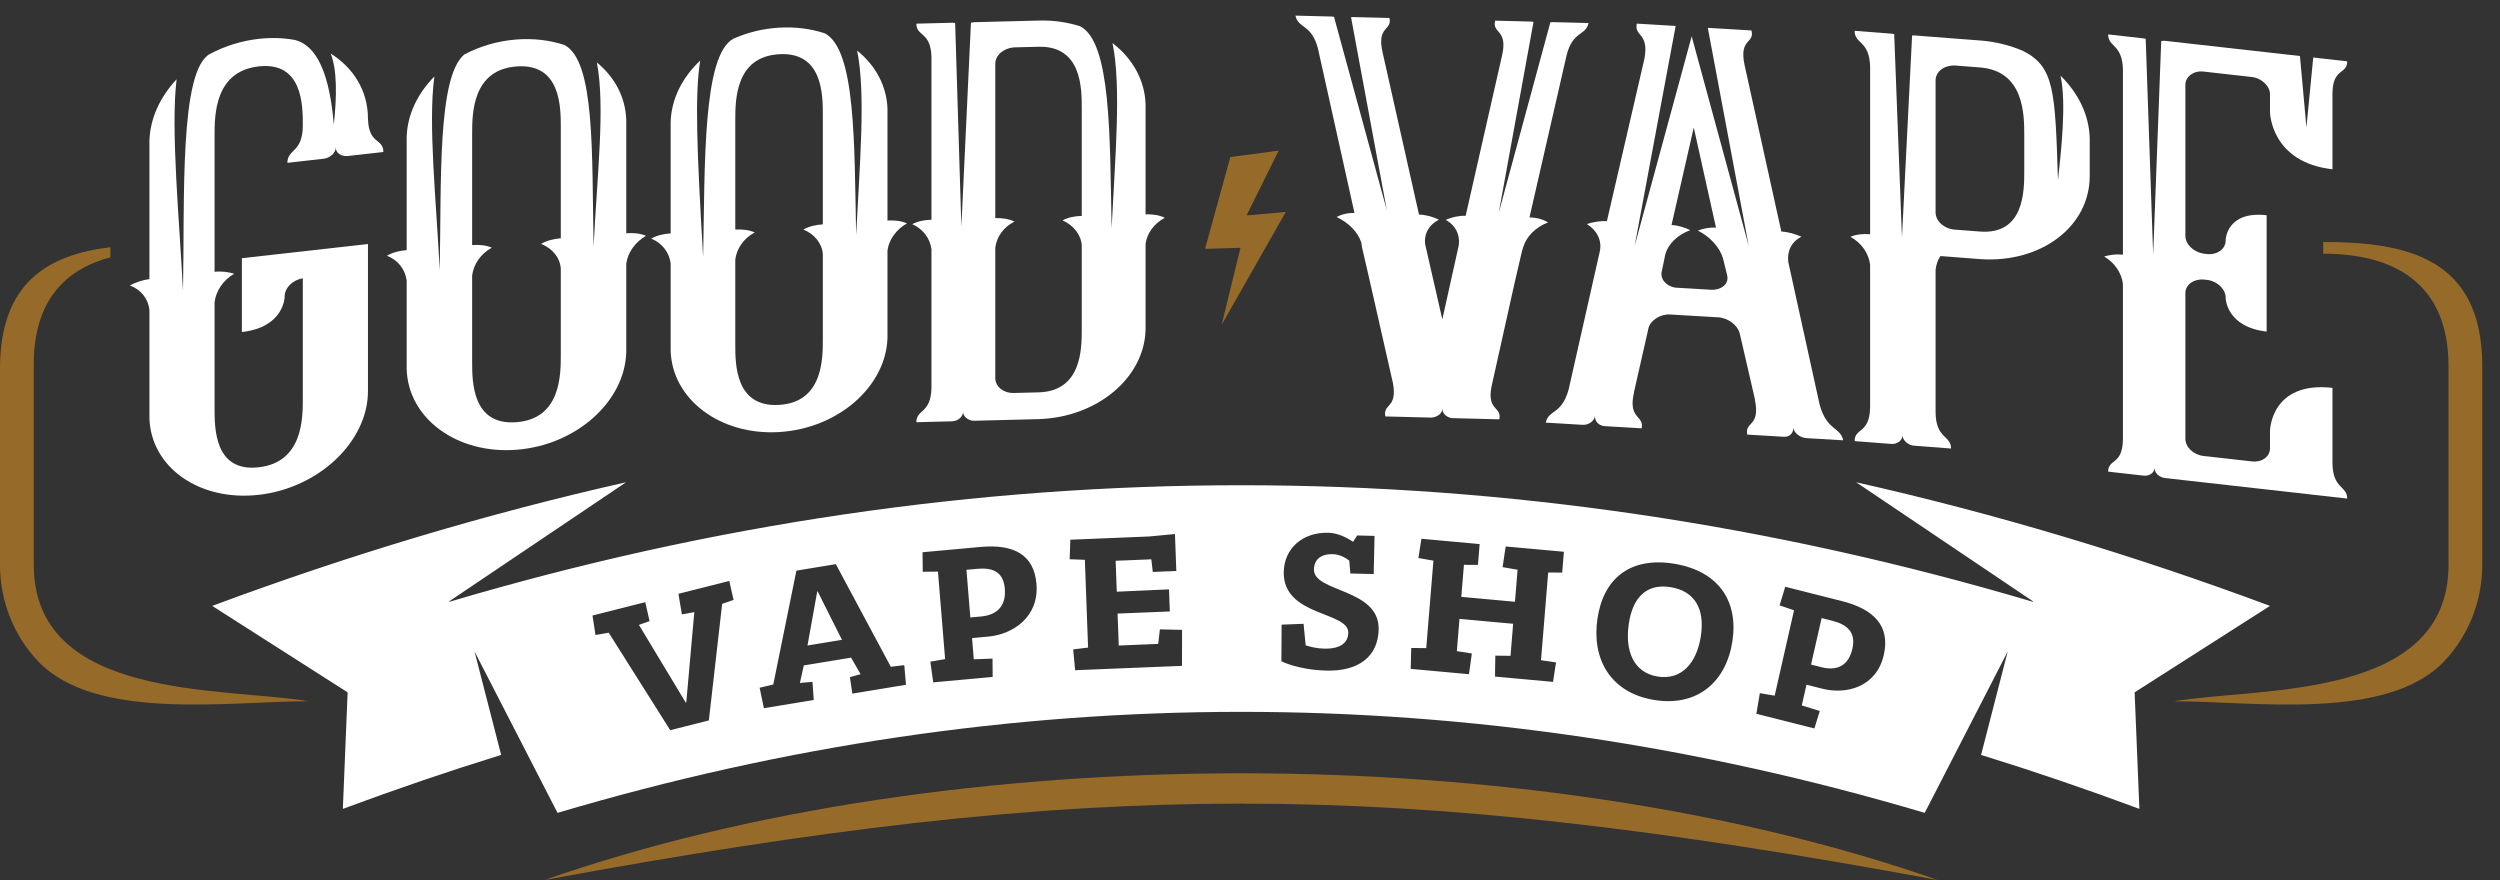 <svg width="125" height="44" viewBox="0 0 125 44" fill="none" xmlns="http://www.w3.org/2000/svg">
<rect x="0" y="0" width="125" height="44" fill="#333333" stroke="none"/>
<path d="M77.641 1.106C77.599 1.105 77.558 1.108 77.518 1.114L74.936 10.645L76.676 1.095C76.634 1.085 76.59 1.08 76.543 1.078L74.758 1.033C74.587 1.684 75.41 1.449 75.102 2.779L73.283 10.789C72.94 10.78 72.597 10.857 72.288 10.991C72.768 11.26 73.009 11.721 72.94 12.26L72.116 15.969L71.259 12.218C71.19 11.675 71.464 11.227 71.945 10.983C71.636 10.833 71.293 10.739 70.95 10.73L69.131 2.627C68.822 1.282 69.612 1.558 69.474 0.899L67.655 0.854C67.62 0.853 67.585 0.855 67.552 0.861L69.342 10.516L66.71 0.879L66.719 0.848C66.666 0.835 66.612 0.827 66.557 0.826L64.773 0.781C64.91 1.439 65.596 1.2 65.905 2.46L67.724 10.648C67.381 10.64 67.072 10.717 66.832 10.853C67.415 11.124 67.896 11.592 68.067 12.137L68.101 12.366L68.445 13.855L69.646 19.152C69.886 20.439 69.131 20.163 69.268 20.822L70.263 20.847L71.052 20.867L71.567 20.88C71.876 20.859 72.116 20.666 72.116 20.438C72.116 20.666 72.322 20.871 72.597 20.906L73.146 20.92L73.969 20.941L74.965 20.966C75.102 20.314 74.312 20.551 74.587 19.276L75.754 14.04L76.097 12.568L76.165 12.342C76.337 11.805 76.783 11.361 77.401 11.121C77.161 10.972 76.852 10.879 76.474 10.87L78.327 2.775C78.636 1.53 79.288 1.803 79.425 1.152L77.641 1.106Z" fill="white"/>
<path d="M57.279 10.715V9.747V5.22C57.244 4 56.618 2.914 55.625 2.152C56.075 4.349 55.757 7.815 55.581 11.414C55.49 6.783 55.559 2.111 54.007 1.314C53.378 1.113 52.688 1.009 51.96 1.028L50.519 1.064L48.769 1.109L48.735 1.109C48.668 1.111 48.605 1.122 48.547 1.14L48.069 11.324L47.757 1.147C47.717 1.139 47.677 1.136 47.636 1.137L45.818 1.183C45.818 1.838 46.538 1.564 46.573 2.844V10.986C46.23 10.994 45.886 11.06 45.612 11.209C46.161 11.452 46.504 11.927 46.573 12.466V19.412C46.538 20.694 45.818 20.456 45.818 21.111L47.602 21.066C47.911 21.058 48.151 20.824 48.151 20.596C48.151 20.824 48.426 21.045 48.7 21.038L48.769 21.036L50.519 20.992L51.96 20.955C54.877 20.853 57.21 18.887 57.279 16.494V12.195C57.348 11.652 57.725 11.159 58.24 10.89C57.965 10.754 57.622 10.706 57.279 10.715ZM54.088 9.827V10.795C53.745 10.804 53.402 10.87 53.127 11.019C53.676 11.261 54.054 11.736 54.088 12.276V16.46C54.088 17.428 54.088 19.564 51.926 19.618L50.69 19.649C50.176 19.662 49.764 19.331 49.764 18.904V12.385C49.833 11.842 50.176 11.35 50.725 11.08C50.45 10.944 50.107 10.896 49.764 10.905V3.19C49.764 2.763 50.176 2.411 50.69 2.369L51.926 2.338C54.088 2.283 54.088 4.419 54.088 5.415V9.827Z" fill="white"/>
<path d="M44.374 11.026V10.044V5.451C44.34 4.287 43.769 3.262 42.857 2.53C43.298 4.728 42.982 8.18 42.807 11.764C42.716 7.133 42.785 2.462 41.234 1.664C40.541 1.438 39.768 1.334 38.953 1.383C38.141 1.431 37.37 1.625 36.679 1.932C35.129 2.734 35.248 8.215 35.157 12.845C34.84 7.485 34.733 4.705 35.012 3.028C34.122 3.864 33.566 4.943 33.533 6.095V10.688V11.67C33.185 11.691 32.838 11.77 32.56 11.93C33.116 12.157 33.463 12.628 33.533 13.172V17.534C33.602 19.957 36 21.778 38.953 21.603C41.907 21.427 44.304 19.321 44.374 16.89V12.528C44.443 11.975 44.826 11.461 45.347 11.17C45.069 11.043 44.721 11.005 44.374 11.026ZM41.142 10.236V11.218C40.795 11.239 40.447 11.317 40.17 11.478C40.725 11.705 41.108 12.173 41.142 12.72V16.966C41.142 17.949 41.142 20.115 38.953 20.245C36.764 20.375 36.764 18.209 36.764 17.227V12.98C36.834 12.427 37.181 11.916 37.737 11.623C37.459 11.495 37.112 11.458 36.764 11.478V10.496V6.019C36.764 5.007 36.764 2.841 38.953 2.711C41.142 2.581 41.142 4.748 41.142 5.759V10.236Z" fill="white"/>
<path d="M31.313 11.663V10.666V6.007C31.28 4.855 30.728 3.846 29.843 3.123C30.269 5.321 29.854 8.768 29.68 12.347C29.588 7.717 29.77 3.047 28.219 2.248C27.495 2.011 26.683 1.909 25.823 1.974C24.881 2.047 23.995 2.313 23.22 2.72C21.864 3.837 22.073 9.069 21.986 13.514C21.819 10.106 21.395 6.165 21.719 3.824C20.883 4.67 20.366 5.731 20.334 6.85V11.51V12.506C19.982 12.533 19.63 12.619 19.348 12.787C19.911 13.008 20.264 13.479 20.334 14.03V18.455C20.404 20.911 22.832 22.718 25.823 22.488C28.815 22.258 31.243 20.079 31.313 17.612V13.187C31.383 12.624 31.77 12.096 32.298 11.792C32.017 11.667 31.665 11.636 31.313 11.663ZM28.04 10.918V11.914C27.688 11.941 27.336 12.027 27.055 12.195C27.618 12.415 28.005 12.884 28.04 13.438V17.746C28.04 18.742 28.04 20.94 25.823 21.11C23.607 21.281 23.607 19.083 23.607 18.087V13.779C23.677 13.216 24.029 12.691 24.592 12.384C24.31 12.259 23.958 12.228 23.607 12.255V11.258V6.716C23.607 5.691 23.607 3.493 25.823 3.322C28.04 3.152 28.04 5.35 28.04 6.376V10.918Z" fill="white"/>
<path d="M12.094 12.91C12.094 12.91 12.094 16.427 12.094 16.602C14.195 16.366 14.23 14.867 14.23 14.867V14.838C14.23 14.398 14.616 14.003 15.141 13.915V19.922C15.141 20.919 15.141 23.117 12.934 23.365C10.728 23.613 10.728 21.415 10.728 20.419V15.115C10.798 14.55 11.149 14.013 11.709 13.686C11.429 13.6 11.078 13.552 10.728 13.591V12.595V6.792C10.728 5.766 10.728 3.569 12.934 3.32C15.106 3.076 15.141 5.211 15.141 6.237V6.266C15.141 7.644 14.37 7.437 14.37 8.141L16.226 7.932C16.542 7.867 16.787 7.634 16.787 7.37C16.787 7.634 17.032 7.811 17.347 7.805L19.168 7.6C19.168 6.897 18.433 7.244 18.398 5.929C18.398 4.546 17.676 3.391 16.535 2.677C16.861 3.505 16.844 4.822 16.69 6.234C16.426 2.992 15.501 2.193 14.744 1.998C14.177 1.894 13.568 1.872 12.934 1.943C12.063 2.041 11.24 2.305 10.509 2.691C8.959 3.492 9.241 9.919 9.15 14.548C8.984 11.149 8.521 6.466 8.831 3.963C8.011 4.839 7.503 5.917 7.471 7.042V12.962V13.958C7.121 13.997 6.771 14.124 6.491 14.274C7.051 14.474 7.402 14.933 7.471 15.482V20.903C7.542 23.357 9.958 25.077 12.934 24.742C15.946 24.403 18.398 22.076 18.398 19.555V12.2L12.094 12.91Z" fill="white"/>
<path d="M116.623 23.131C116.623 21.754 116.623 19.646 116.623 19.393C113.533 19.046 113.5 21.543 113.5 21.543V22.414C113.5 22.835 113.097 23.127 112.593 23.07L110.175 22.798C109.672 22.741 109.269 22.359 109.269 21.937V14.66C109.269 14.238 109.672 13.946 110.175 13.975L110.41 14.001C110.88 14.082 111.284 14.465 111.284 14.886V14.915C111.284 14.915 111.317 16.351 113.332 16.578C113.332 16.41 113.332 15.23 113.332 14.33V14.021C113.332 14.021 113.332 13.74 113.332 13.319C113.332 13.235 113.332 13.122 113.332 13.038C113.332 12.139 113.332 10.93 113.332 10.762C111.317 10.535 111.284 11.992 111.284 11.992V12.02C111.284 12.442 110.88 12.734 110.41 12.709L110.175 12.682C109.672 12.598 109.269 12.215 109.269 11.793V4.235C109.269 3.841 109.672 3.521 110.175 3.578L112.593 3.85C113.097 3.907 113.5 4.318 113.5 4.711V5.61C113.5 5.61 113.533 8.115 116.623 8.463C116.623 8.182 116.623 6.102 116.623 4.697C116.623 3.377 117.361 3.741 117.361 3.067L115.985 2.912L115.662 2.875L115.321 6.369L114.997 2.8L114.541 2.749L112.761 2.549L110.007 2.239L108.631 2.084L108.261 2.042C108.19 2.034 108.122 2.039 108.061 2.054L107.658 12.745L107.285 1.942C107.253 1.932 107.22 1.925 107.187 1.921L105.407 1.72C105.407 2.367 106.112 2.193 106.146 3.461V12.734C105.81 12.697 105.474 12.743 105.206 12.825C105.743 13.139 106.079 13.654 106.146 14.195V22.007C106.112 23.268 105.407 22.935 105.407 23.582L107.187 23.782C107.455 23.812 107.724 23.646 107.724 23.393C107.724 23.646 107.959 23.869 108.261 23.903L108.631 23.945L112.761 24.41L114.541 24.61L115.615 24.732L115.985 24.773L117.361 24.928C117.361 24.282 116.623 24.451 116.623 23.131Z" fill="white"/>
<path d="M104.486 6.899C104.453 5.74 103.906 4.643 103.025 3.784C103.333 5.15 103.052 7.606 102.898 9.012C102.758 4.515 102.714 3.347 101.165 2.551C100.511 2.269 99.791 2.085 99.031 2.026L97.553 1.913L95.758 1.775L95.723 1.772C95.683 1.769 95.643 1.769 95.605 1.773L95.098 11.869L94.71 1.705C94.673 1.695 94.635 1.688 94.597 1.685L92.732 1.542C92.732 2.217 93.471 2.01 93.506 3.331V11.712C93.154 11.685 92.803 11.716 92.521 11.841C93.084 12.148 93.436 12.674 93.506 13.236V20.387C93.471 21.702 92.732 21.382 92.732 22.056L94.562 22.196C94.879 22.221 95.125 22.005 95.125 21.771C95.125 22.005 95.407 22.261 95.688 22.283L97.553 22.426C97.553 21.752 96.779 21.956 96.779 20.579V13.487C96.814 13.226 96.884 12.997 97.025 12.803L99.031 12.957C102.058 13.16 104.486 11.325 104.486 8.804V6.899ZM101.213 8.553C101.213 9.549 101.213 11.747 98.996 11.577L97.729 11.48C97.201 11.439 96.779 11.055 96.779 10.616V4.022C96.779 3.582 97.201 3.263 97.729 3.274L98.996 3.372C101.213 3.542 101.213 5.74 101.213 6.765V8.553Z" fill="white"/>
<path d="M90.977 20.212L89.414 13.099C89.344 12.546 89.587 12.07 90.074 11.839C89.761 11.704 89.448 11.599 89.066 11.577L87.225 3.235C86.946 1.889 87.746 2.197 87.572 1.522L86.599 1.464L85.765 1.415L85.39 1.392L87.437 12.299L84.584 1.816L81.731 12.299L83.783 1.297L83.645 1.289L82.847 1.241L81.839 1.181C81.7 1.837 82.464 1.623 82.221 2.937L80.345 11.058C79.997 11.038 79.65 11.104 79.337 11.201C79.823 11.49 80.101 11.997 79.997 12.54L78.434 19.466C78.086 20.745 77.426 20.475 77.287 21.131L79.129 21.241C79.441 21.259 79.719 21.045 79.754 20.787C79.719 21.045 79.928 21.288 80.24 21.307L82.082 21.416C82.221 20.76 81.387 20.97 81.7 19.631C81.7 19.602 81.7 19.602 81.7 19.602L82.43 16.382C82.534 16.012 83.02 15.695 83.507 15.724L85.904 15.866C86.425 15.897 86.877 16.27 86.982 16.652L87.746 19.962C87.746 19.962 87.746 19.962 87.746 19.991C88.024 21.365 87.225 21.057 87.364 21.73L89.205 21.839C89.483 21.856 89.692 21.637 89.657 21.375C89.692 21.637 90.004 21.887 90.317 21.906L92.159 22.015C92.019 21.342 91.325 21.532 90.977 20.212ZM85.591 14.49L83.785 14.383C83.333 14.327 82.986 13.959 83.09 13.561L83.263 12.734C83.403 12.193 83.889 11.731 84.514 11.508C84.237 11.376 83.924 11.271 83.576 11.25L84.688 6.377L85.8 11.382C85.452 11.362 85.14 11.43 84.897 11.531C85.487 11.826 85.974 12.346 86.147 12.905L86.356 13.755C86.46 14.166 86.113 14.492 85.591 14.49Z" fill="white"/>
<path d="M101.639 30.089C101.646 30.084 101.653 30.078 101.66 30.073C98.71 28.087 95.759 26.1 92.808 24.113C99.718 25.669 106.615 27.731 113.501 30.295C111.244 31.736 108.988 33.176 106.731 34.617C106.81 36.56 106.889 38.502 106.969 40.444C104.328 39.461 101.69 38.562 99.054 37.746C99.498 36.022 99.942 34.298 100.386 32.573C99.559 34.181 98.732 35.789 97.906 37.397C97.349 38.479 96.793 39.561 96.236 40.643C73.543 33.909 50.569 33.909 27.876 40.643C27.32 39.561 26.763 38.479 26.207 37.397C25.38 35.789 24.553 34.181 23.726 32.573C24.17 34.298 24.614 36.022 25.058 37.746C22.422 38.562 19.784 39.461 17.143 40.444C17.223 38.502 17.302 36.56 17.381 34.617C15.125 33.176 12.868 31.736 10.611 30.295C17.497 27.731 24.395 25.669 31.304 24.113C28.353 26.1 25.403 28.087 22.452 30.073C22.459 30.078 22.466 30.084 22.473 30.089C48.669 22.32 75.444 22.32 101.639 30.089ZM32.479 31.057L32.263 30.109L29.625 30.776L29.775 31.751L30.436 31.635L33.512 36.51L35.442 36.022L36.108 30.192L36.679 29.996L36.464 29.048L33.922 29.69L34.095 30.721L34.715 30.606L34.314 35.119L34.285 35.126L31.946 31.243L32.479 31.057ZM40.882 29.567L42.099 31.991L40.374 32.275L40.862 29.571L40.882 29.567ZM40.687 34.999L40.624 34.094L39.995 34.147L40.189 33.271L42.554 32.882L43.03 33.708L42.496 33.857L42.618 34.681L45.299 34.239L45.214 33.257L44.54 33.338L41.791 28.207L39.82 28.532L38.664 34.224L37.982 34.387L38.194 35.41L40.687 34.999ZM48.858 28.442C49.604 28.373 50.17 28.564 50.241 29.434C50.318 30.366 49.779 30.758 49.054 30.824L48.517 30.873L48.322 28.49L48.858 28.442ZM49.632 33.847L49.627 32.93L48.689 32.965L48.602 31.904L49.426 31.828C50.629 31.719 51.96 30.861 51.824 29.199C51.702 27.718 50.668 27.197 49.029 27.347L46.127 27.612L46.137 28.589L46.897 28.58L47.256 32.955L46.516 33.083L46.661 34.118L49.632 33.847ZM58.816 28.549L58.748 26.701L57.455 26.824L53.517 26.985L53.483 27.962L54.243 27.991L54.404 32.379L53.659 32.469L53.757 33.511L59.099 33.293L59.103 31.493L57.994 31.468L57.911 32.195L55.938 32.276L55.879 30.679L58.491 30.573L58.45 29.468L55.839 29.585L55.782 28.039L57.566 27.966L57.639 28.597L58.816 28.549ZM68.685 28.703L68.727 26.795L67.86 26.773L67.653 27.09C67.329 26.871 66.885 26.649 66.416 26.638C65.119 26.606 64.213 27.428 64.188 28.593C64.138 30.833 67.437 30.562 67.413 31.637C67.403 32.089 67.096 32.453 66.199 32.431C65.869 32.423 65.562 32.355 65.284 32.268L65.178 31.19L64.08 31.233L64.07 33.062C64.07 33.062 64.888 33.495 66.334 33.53C67.94 33.569 68.904 32.819 68.933 31.473C68.979 29.414 65.672 29.624 65.697 28.469C65.708 27.977 66.043 27.694 66.632 27.708C67.001 27.717 67.286 27.895 67.463 28.03L67.518 28.675L68.685 28.703ZM73.448 33.71L73.593 32.675L72.842 32.556L72.974 30.944L75.657 31.189L75.526 32.791L74.766 32.782L74.75 33.829L77.651 34.094L77.802 33.12L77.05 33.011L77.409 28.626L78.11 28.63L78.195 27.588L75.284 27.323L75.129 28.357L75.879 28.486L75.748 30.088L73.065 29.843L73.196 28.241L73.897 28.245L73.982 27.204L71.07 26.938L70.921 27.902L71.671 28.032L71.312 32.406L70.562 32.398L70.536 33.444L73.448 33.71ZM85.046 31.783C84.847 33.133 84.089 34.025 82.877 33.826C81.674 33.628 81.24 32.539 81.44 31.189C81.639 29.839 82.355 29.164 83.538 29.359C84.73 29.555 85.246 30.433 85.046 31.783ZM86.623 32.043C86.923 30.018 85.899 28.548 83.711 28.187C81.533 27.828 80.172 28.906 79.873 30.931C79.573 32.956 80.525 34.638 82.703 34.997C84.891 35.358 86.324 34.068 86.623 32.043ZM91.604 31.036C92.332 31.22 92.812 31.589 92.619 32.439C92.413 33.348 91.784 33.54 91.076 33.361L90.552 33.229L91.081 30.903L91.604 31.036ZM90.719 36.422L90.989 35.55L90.089 35.271L90.324 34.235L91.129 34.438C92.303 34.735 93.823 34.365 94.191 32.743C94.519 31.297 93.695 30.458 92.094 30.054L89.262 29.338L88.979 30.269L89.702 30.514L88.733 34.784L87.992 34.658L87.819 35.689L90.719 36.422Z" fill="white"/>
<path d="M27.228 44C47.538 36.886 76.574 36.886 96.885 44C69.323 38.908 54.79 38.908 27.228 44Z" fill="#966B2A"/>
<path fill-rule="evenodd" clip-rule="evenodd" d="M60.253 12.442L62.024 12.39L61.084 16.238L64.29 10.596L62.328 10.77L63.935 7.531L61.518 7.851L60.253 12.442Z" fill="#966B2A"/>
<path d="M0 18.442V28.239C0 30.116 0.728 31.823 1.9 33.059C4.764 36.08 11.454 35.062 15.426 35.062C11.148 34.351 1.688 35.037 1.688 28.239V18.204C1.688 15.062 3.247 13.461 5.523 12.864V12.359C2.402 12.738 0 14.122 0 18.442Z" fill="#966B2A"/>
<path d="M124.113 18.442V24.407V28.239C124.113 30.116 123.386 31.823 122.214 33.059C119.349 36.08 112.659 35.063 108.688 35.063C112.965 34.351 122.426 35.037 122.426 28.239V24.407V18.308C122.426 14.141 119.683 12.684 116.16 12.684V12.099C120.371 12.099 124.113 12.917 124.113 18.308V18.442Z" fill="#966B2A"/>
</svg>
